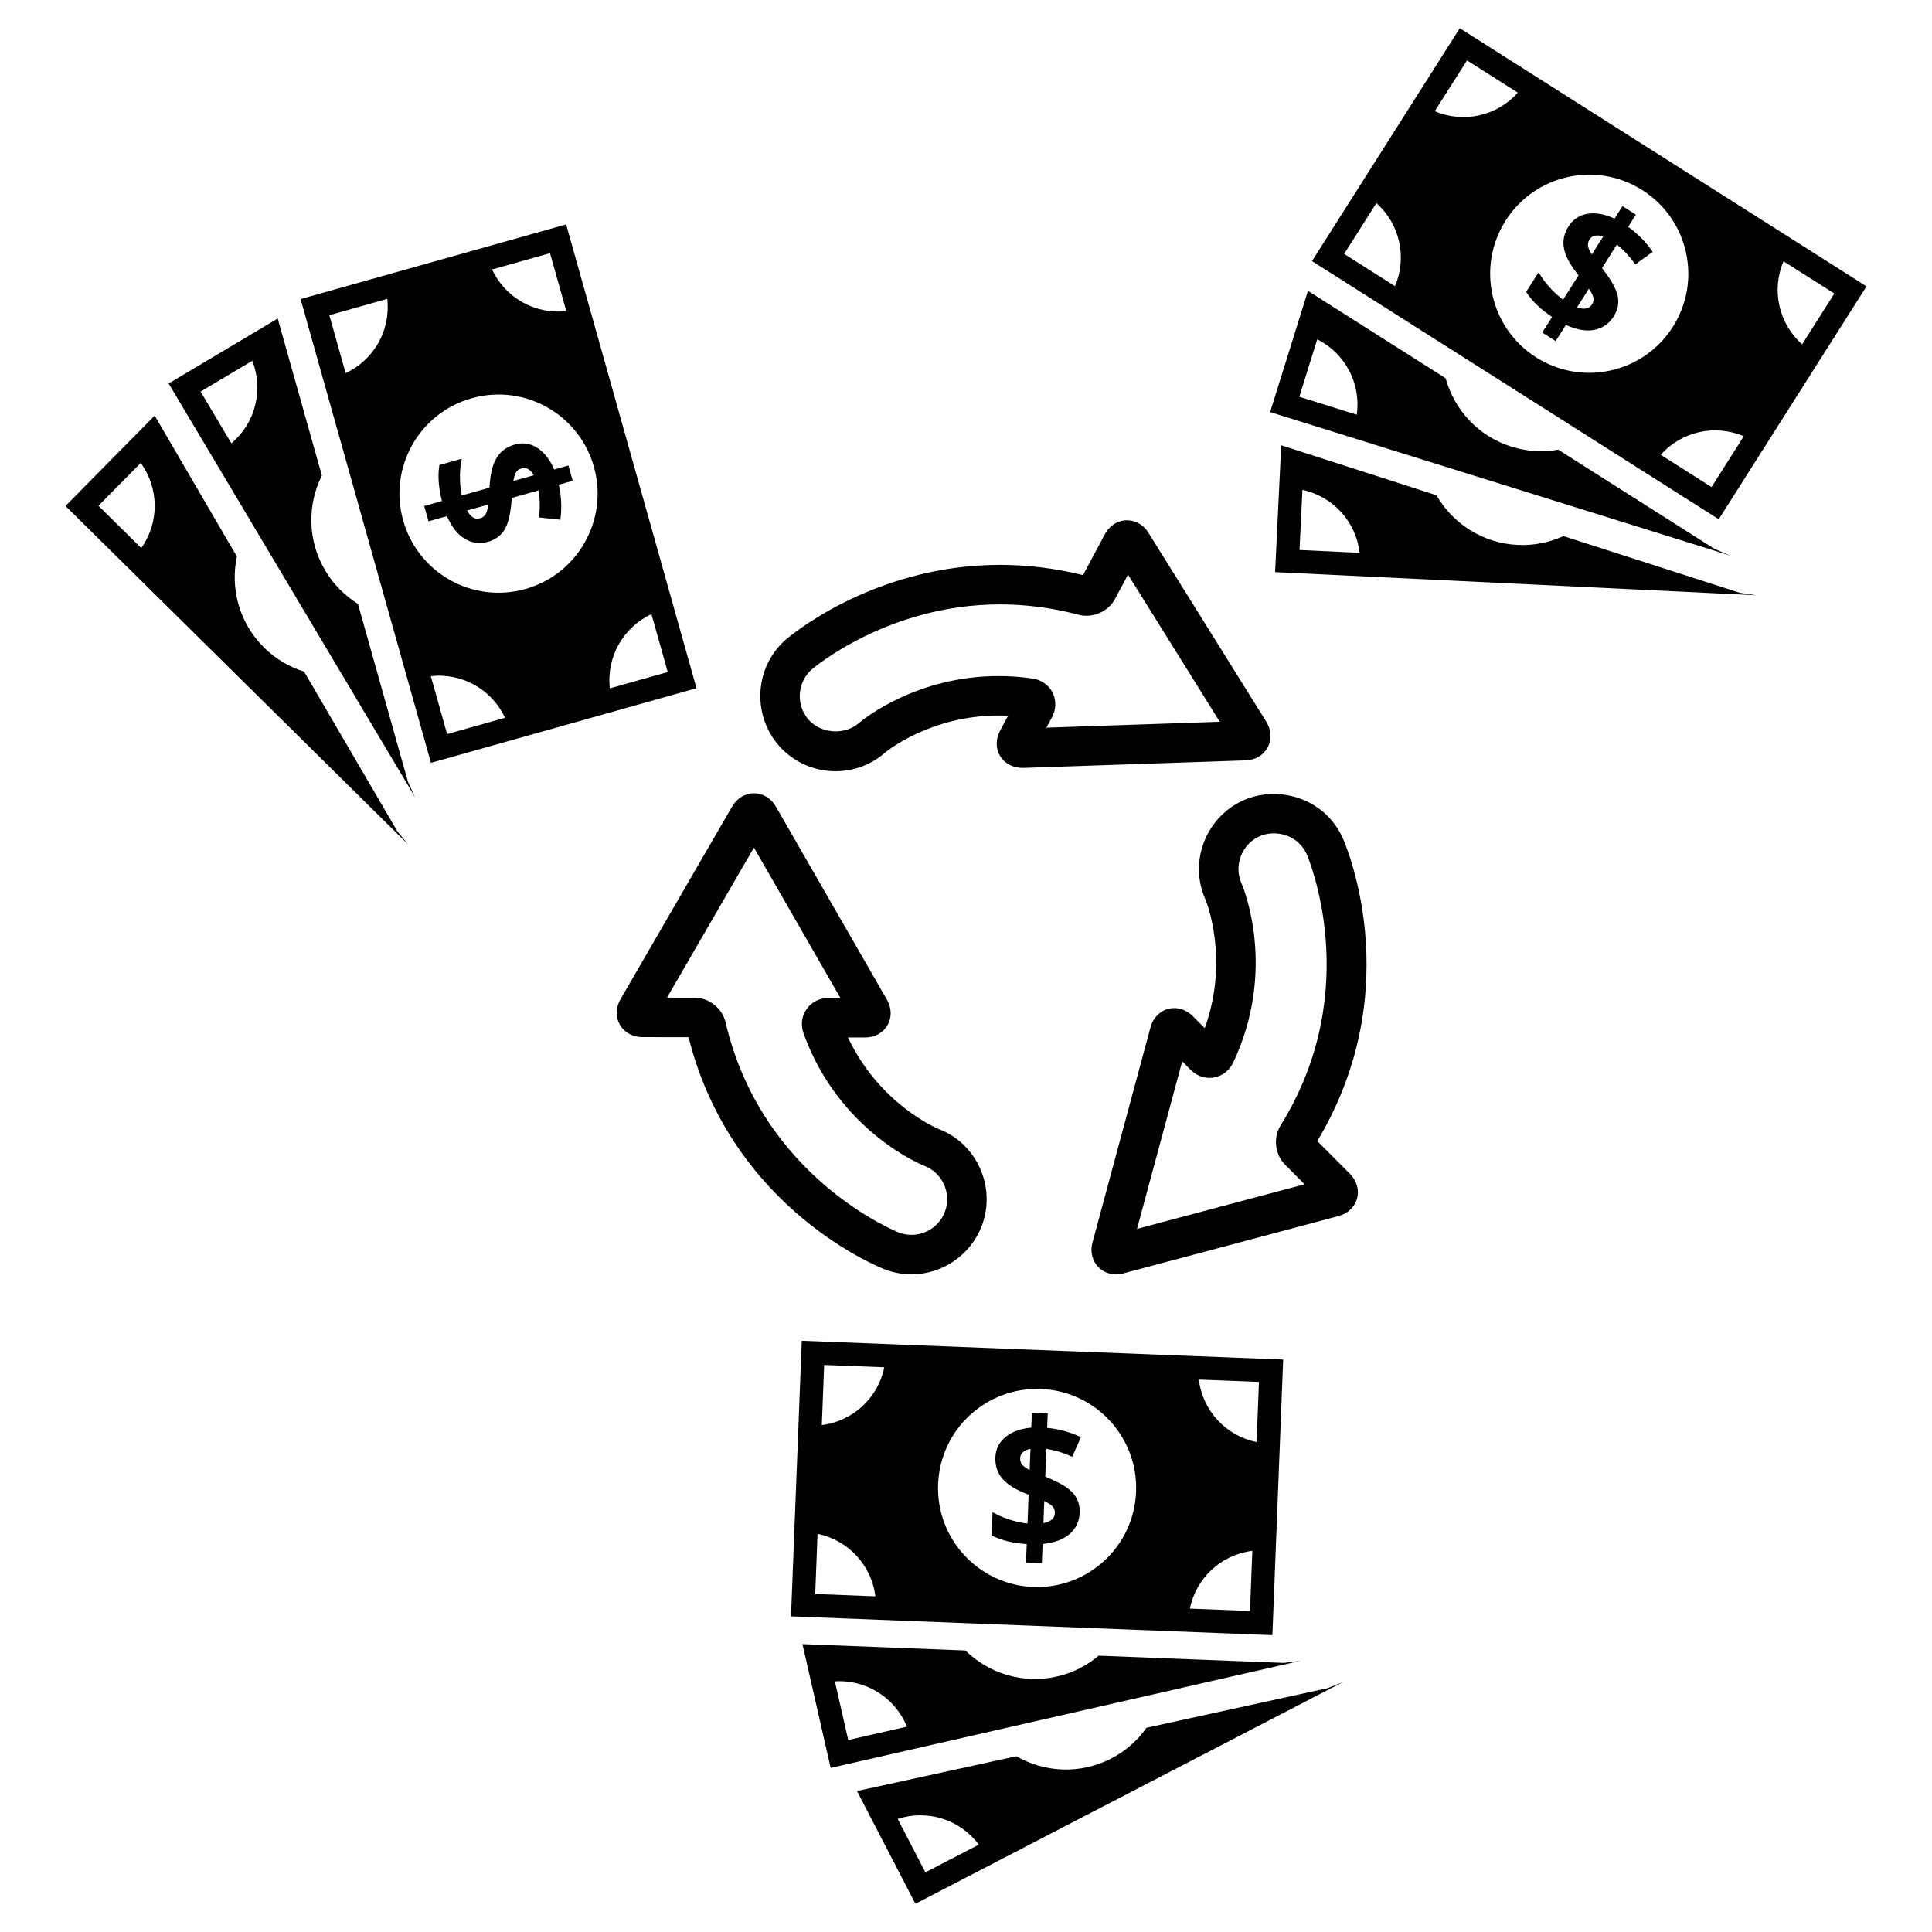 <?xml version="1.0" encoding="utf-8"?>
<!-- Generator: Adobe Illustrator 16.0.0, SVG Export Plug-In . SVG Version: 6.00 Build 0)  -->
<!DOCTYPE svg PUBLIC "-//W3C//DTD SVG 1.1//EN" "http://www.w3.org/Graphics/SVG/1.1/DTD/svg11.dtd">
<svg version="1.1" id="Layer_1" xmlns="http://www.w3.org/2000/svg" xmlns:xlink="http://www.w3.org/1999/xlink" x="0px" y="0px"
	 width="126px" height="126px" viewBox="0 0 126 126" enable-background="new 0 0 126 126" xml:space="preserve">
<g>
	<path fill="#010101" d="M23.344,39.383c-0.846-0.526-1.585-1.255-2.131-2.171c-1.171-1.964-1.174-4.296-0.223-6.2l-2.878-10.238
		l-7.114,4.237l16.078,26.992l-0.462-0.993L23.344,39.383z M15.089,28.911l-2.008-3.371l3.371-2.008
		C17.203,25.428,16.654,27.601,15.089,28.911z"/>
	<path fill="#010101" d="M19.833,43.801c-0.951-0.297-1.85-0.815-2.609-1.565c-1.626-1.606-2.216-3.862-1.775-5.944l-5.36-9.185
		L4.27,32.997l22.35,22.079l-0.697-0.845L19.833,43.801z M9.211,35.742L6.42,32.984l2.757-2.791
		C10.38,31.84,10.396,34.08,9.211,35.742z"/>
	<path fill="#010101" d="M36.922,14.636l-17.318,4.868l8.503,30.246l17.317-4.868L36.922,14.636z M35.87,16.512l1.062,3.776
		c-2.025,0.234-3.983-0.864-4.838-2.715L35.87,16.512z M22.541,24.335l-1.062-3.778l3.777-1.063
		C25.488,21.521,24.393,23.477,22.541,24.335z M29.159,47.874l-1.061-3.777c2.027-0.233,3.98,0.866,4.839,2.714L29.159,47.874z
		 M34.261,38.413c-3.435,0.967-7.001-1.036-7.967-4.471c-0.966-3.437,1.034-7.005,4.47-7.969c3.436-0.967,7.003,1.036,7.969,4.47
		C39.699,33.879,37.697,37.448,34.261,38.413z M42.487,40.052l1.062,3.777l-3.776,1.061C39.538,42.865,40.637,40.907,42.487,40.052z
		"/>
	<path fill="#010101" d="M36.141,30.62c-0.262-0.613-0.611-1.074-1.039-1.372c-0.469-0.322-0.98-0.41-1.526-0.257
		c-0.502,0.141-0.886,0.411-1.144,0.803c-0.253,0.382-0.414,0.921-0.477,1.605l-0.035,0.407l-1.804,0.506
		c-0.065-0.289-0.105-0.625-0.115-0.997c-0.013-0.437,0.011-0.831,0.074-1.176l0.04-0.223l-1.458,0.41l-0.012,0.089
		c-0.099,0.638-0.04,1.396,0.175,2.262l-1.154,0.324l0.281,0.997l1.202-0.337c0.29,0.67,0.657,1.153,1.107,1.441
		c0.483,0.312,1.017,0.388,1.582,0.229c0.458-0.129,0.811-0.385,1.05-0.761c0.232-0.371,0.383-0.94,0.457-1.736l0.032-0.36
		l1.749-0.493c0.082,0.518,0.1,1.062,0.043,1.625l-0.017,0.14l1.392,0.147l0.018-0.14c0.082-0.706,0.041-1.428-0.118-2.142
		l0.907-0.256l-0.281-0.997L36.141,30.62z M31.692,33.498c-0.08,0.152-0.201,0.251-0.371,0.298
		c-0.131,0.037-0.507,0.143-0.857-0.503l1.38-0.389C31.81,33.164,31.761,33.365,31.692,33.498z M33.478,31.369
		c0.04-0.248,0.098-0.431,0.167-0.55c0.083-0.138,0.207-0.228,0.382-0.276c0.161-0.045,0.307-0.022,0.45,0.07
		c0.122,0.079,0.233,0.205,0.329,0.383L33.478,31.369z"/>
	<path fill="#010101" d="M111.819,35.799l-10.196-6.472c-0.982,0.174-2.019,0.125-3.037-0.191c-2.183-0.681-3.743-2.414-4.306-4.467
		l-8.979-5.699l-2.466,7.905l29.993,9.354L111.819,35.799z M88.486,27.046l-3.747-1.169l1.168-3.745
		C87.732,23.042,88.774,25.025,88.486,27.046z"/>
	<path fill="#010101" d="M101.96,34.961c-0.907,0.414-1.922,0.628-2.987,0.576c-2.284-0.109-4.229-1.395-5.292-3.24l-10.124-3.256
		l-0.398,8.271l31.381,1.509l-1.084-0.162L101.96,34.961z M84.752,35.867l0.188-3.919c1.995,0.422,3.502,2.08,3.73,4.107
		L84.752,35.867z"/>
	<path fill="#010101" d="M121.73,18.676L95.203,1.841l-9.639,15.188l26.528,16.835L121.73,18.676z M116.318,17.041l3.313,2.103
		l-2.102,3.312C116.002,21.105,115.513,18.914,116.318,17.041z M90.977,18.663l-3.314-2.104l2.102-3.313
		C91.29,14.601,91.781,16.788,90.977,18.663z M93.571,7.251l2.102-3.312l3.313,2.102C97.633,7.568,95.442,8.057,93.571,7.251z
		 M100.185,23.309c-3.014-1.913-3.907-5.905-1.995-8.918c1.912-3.013,5.906-3.904,8.917-1.993c3.013,1.911,3.906,5.905,1.993,8.917
		C107.19,24.328,103.197,25.22,100.185,23.309z M108.309,29.662c1.353-1.527,3.541-2.014,5.415-1.211l-2.102,3.314L108.309,29.662z"
		/>
	<path fill="#010101" d="M106.184,14.795l0.504-0.796l-0.874-0.555l-0.519,0.814c-0.604-0.281-1.172-0.391-1.688-0.327
		c-0.565,0.073-1.004,0.35-1.308,0.827c-0.279,0.44-0.385,0.898-0.316,1.362c0.067,0.452,0.308,0.962,0.717,1.513l0.246,0.326
		l-1.003,1.582c-0.242-0.172-0.497-0.395-0.753-0.665c-0.3-0.316-0.545-0.627-0.729-0.925l-0.118-0.192l-0.812,1.277l0.051,0.074
		c0.352,0.541,0.902,1.067,1.641,1.567l-0.643,1.013l0.875,0.555l0.669-1.055c0.662,0.307,1.26,0.42,1.787,0.334
		c0.567-0.091,1.016-0.389,1.33-0.886c0.255-0.401,0.346-0.828,0.274-1.268c-0.076-0.433-0.343-0.956-0.819-1.598l-0.217-0.289
		l0.972-1.535c0.407,0.33,0.784,0.724,1.118,1.181l0.081,0.115l1.134-0.819l-0.08-0.115
		C107.293,15.73,106.779,15.221,106.184,14.795z M103.829,19.843c-0.073,0.115-0.282,0.443-0.974,0.198l0.767-1.212
		c0.149,0.216,0.247,0.398,0.285,0.543C103.949,19.539,103.925,19.692,103.829,19.843z M103.815,16.595
		c-0.136-0.21-0.216-0.386-0.244-0.52c-0.03-0.158,0.002-0.308,0.1-0.461c0.09-0.142,0.213-0.222,0.382-0.249
		c0.143-0.023,0.311-0.003,0.5,0.064L103.815,16.595z"/>
	<path fill="#010101" d="M83.719,108.45l-12.068-0.471c-0.761,0.643-1.682,1.122-2.722,1.358c-2.229,0.51-4.448-0.206-5.967-1.698
		l-10.627-0.414l1.839,8.073l30.633-6.982L83.719,108.45z M55.32,113.479l-0.872-3.825c2.035-0.13,3.933,1.062,4.699,2.953
		L55.32,113.479z"/>
	<path fill="#010101" d="M74.773,112.68c-0.575,0.814-1.346,1.51-2.292,1.999c-2.029,1.055-4.357,0.919-6.202-0.142l-10.389,2.271
		l3.812,7.352l27.89-14.463l-1.019,0.403L74.773,112.68z M60.352,122.11l-1.806-3.483c1.936-0.637,4.073,0.037,5.289,1.676
		L60.352,122.11z"/>
	<path fill="#010101" d="M83.685,88.667L52.29,87.439l-0.703,17.975l31.395,1.226L83.685,88.667z M53.166,103.955l0.153-3.921
		c1.999,0.403,3.523,2.048,3.77,4.073L53.166,103.955z M53.597,92.938l0.153-3.919l3.92,0.151
		C57.27,91.17,55.621,92.693,53.597,92.938z M67.385,103.497c-3.567-0.139-6.346-3.143-6.205-6.708
		c0.139-3.565,3.144-6.343,6.708-6.203c3.565,0.138,6.345,3.143,6.204,6.708C73.953,100.859,70.949,103.636,67.385,103.497z
		 M81.521,105.063l-3.92-0.154c0.401-2.001,2.05-3.521,4.073-3.768L81.521,105.063z M81.952,94.045
		c-1.999-0.4-3.523-2.049-3.767-4.073l3.92,0.154L81.952,94.045z"/>
	<path fill="#010101" d="M69.8,94.949l0.127,0.059l0.568-1.278l-0.127-0.059c-0.646-0.296-1.346-0.479-2.074-0.549l0.036-0.941
		l-1.035-0.04l-0.039,0.965c-0.664,0.06-1.209,0.25-1.625,0.565c-0.451,0.348-0.693,0.807-0.715,1.372
		c-0.02,0.521,0.119,0.971,0.411,1.336c0.285,0.357,0.75,0.678,1.38,0.948l0.377,0.157l-0.073,1.874
		c-0.296-0.028-0.627-0.094-0.985-0.198c-0.418-0.121-0.786-0.268-1.096-0.433l-0.199-0.108l-0.059,1.514l0.081,0.039
		c0.577,0.29,1.317,0.469,2.206,0.53l-0.047,1.199l1.036,0.04l0.049-1.248c0.727-0.069,1.299-0.271,1.713-0.61
		c0.444-0.363,0.683-0.847,0.704-1.434c0.019-0.476-0.116-0.89-0.399-1.232c-0.283-0.336-0.777-0.655-1.511-0.971l-0.333-0.141
		l0.068-1.815C68.757,94.57,69.281,94.722,69.8,94.949z M67.15,95.869c-0.224-0.113-0.381-0.226-0.472-0.327
		c-0.105-0.122-0.153-0.267-0.146-0.449c0.007-0.166,0.072-0.298,0.205-0.407c0.113-0.092,0.267-0.158,0.466-0.194L67.15,95.869z
		 M68.625,98.224c0.12,0.123,0.176,0.269,0.169,0.446c-0.005,0.136-0.022,0.525-0.743,0.661l0.054-1.435
		C68.343,98.01,68.519,98.117,68.625,98.224z"/>
	<path fill="#010101" d="M54.49,50.299c1.2,0,2.354-0.437,3.217-1.205c0.12-0.099,2.972-2.429,7.415-2.429
		c0.206,0,0.413,0.005,0.621,0.016l-0.524,0.981c-0.29,0.544-0.288,1.159,0.006,1.648c0.292,0.481,0.826,0.772,1.499,0.772
		c0.003,0,0.003,0,0.005,0l14.515-0.492c0.625-0.022,1.163-0.341,1.436-0.853c0.271-0.511,0.237-1.135-0.094-1.667l-7.684-12.32
		c-0.325-0.521-0.836-0.819-1.403-0.819c-0.602,0-1.144,0.345-1.447,0.916l-1.42,2.66c-1.794-0.443-3.614-0.668-5.415-0.668
		c-8.394,0-13.937,4.847-13.994,4.896c-0.436,0.389-0.796,0.846-1.071,1.363c-0.952,1.799-0.688,4.028,0.666,5.557
		C51.751,49.7,53.091,50.299,54.49,50.299z M52.428,44.309c0.131-0.246,0.302-0.465,0.503-0.644
		c0.049-0.042,4.952-4.249,12.286-4.249c1.705,0,3.436,0.228,5.133,0.678c0.902,0.239,1.931-0.209,2.362-1.021l0.853-1.599
		l5.986,9.597l-11.306,0.384l0.362-0.676c0.277-0.522,0.292-1.111,0.035-1.613c-0.252-0.5-0.731-0.835-1.313-0.917
		c-0.733-0.105-1.476-0.159-2.208-0.159c-5.272,0-8.688,2.717-9.091,3.052c-0.92,0.817-2.47,0.717-3.287-0.195
		C52.102,46.222,51.976,45.161,52.428,44.309z"/>
	<path fill="#010101" d="M59.447,83.108L59.447,83.108c2.033,0,3.879-1.28,4.594-3.191c0.938-2.534-0.354-5.363-2.848-6.296
		c-0.041-0.016-3.832-1.594-5.892-5.96l1.115,0.001c0.627,0,1.174-0.299,1.463-0.801c0.291-0.501,0.275-1.124-0.036-1.666
		l-7.241-12.59c-0.313-0.545-0.847-0.871-1.428-0.871c-0.577,0-1.109,0.323-1.426,0.866l-7.282,12.567
		c-0.313,0.542-0.327,1.166-0.038,1.668c0.291,0.501,0.838,0.802,1.461,0.802l3.016,0.005c2.854,11.364,12.738,15.124,12.836,15.159
		C58.288,83.005,58.862,83.108,59.447,83.108z M47.321,66.678c-0.211-0.915-1.073-1.605-2.009-1.61L43.5,65.064l5.67-9.784
		l5.641,9.807l-0.769-0.003c-0.592,0-1.116,0.264-1.44,0.726c-0.322,0.455-0.393,1.035-0.194,1.587
		c2.269,6.312,7.596,8.521,7.851,8.625c1.2,0.448,1.813,1.795,1.368,2.998c-0.337,0.905-1.215,1.514-2.18,1.514
		c-0.279,0-0.552-0.049-0.805-0.143C58.554,80.355,49.703,76.869,47.321,66.678z"/>
	<path fill="#010101" d="M87.555,54.625c-0.242-0.529-0.574-1.007-0.991-1.427c-1.404-1.406-3.674-1.824-5.507-0.99
		c-2.451,1.13-3.538,4.042-2.434,6.467c0.017,0.041,1.583,3.834-0.051,8.379l-0.785-0.786c-0.337-0.339-0.764-0.524-1.202-0.524
		c-0.729,0-1.353,0.507-1.553,1.257l-3.782,14.021c-0.146,0.532-0.05,1.068,0.258,1.474c0.3,0.391,0.764,0.614,1.274,0.614
		c0.158,0,0.321-0.021,0.483-0.064L87.3,79.307c0.605-0.162,1.056-0.595,1.207-1.154c0.148-0.559-0.027-1.158-0.468-1.599
		l-2.129-2.136C91.981,64.286,87.593,54.707,87.555,54.625z M83.521,73.391c-0.499,0.796-0.378,1.896,0.282,2.56l1.278,1.284
		l-10.928,2.909l2.947-10.922l0.54,0.541c0.342,0.345,0.785,0.534,1.246,0.534c0.661,0,1.253-0.388,1.545-1.011
		c2.866-6.08,0.654-11.399,0.548-11.649c-0.532-1.166-0.014-2.553,1.149-3.087c0.864-0.394,1.954-0.193,2.614,0.47
		c0.199,0.196,0.357,0.425,0.471,0.674C85.251,55.78,89.051,64.491,83.521,73.391z"/>
</g>
</svg>
